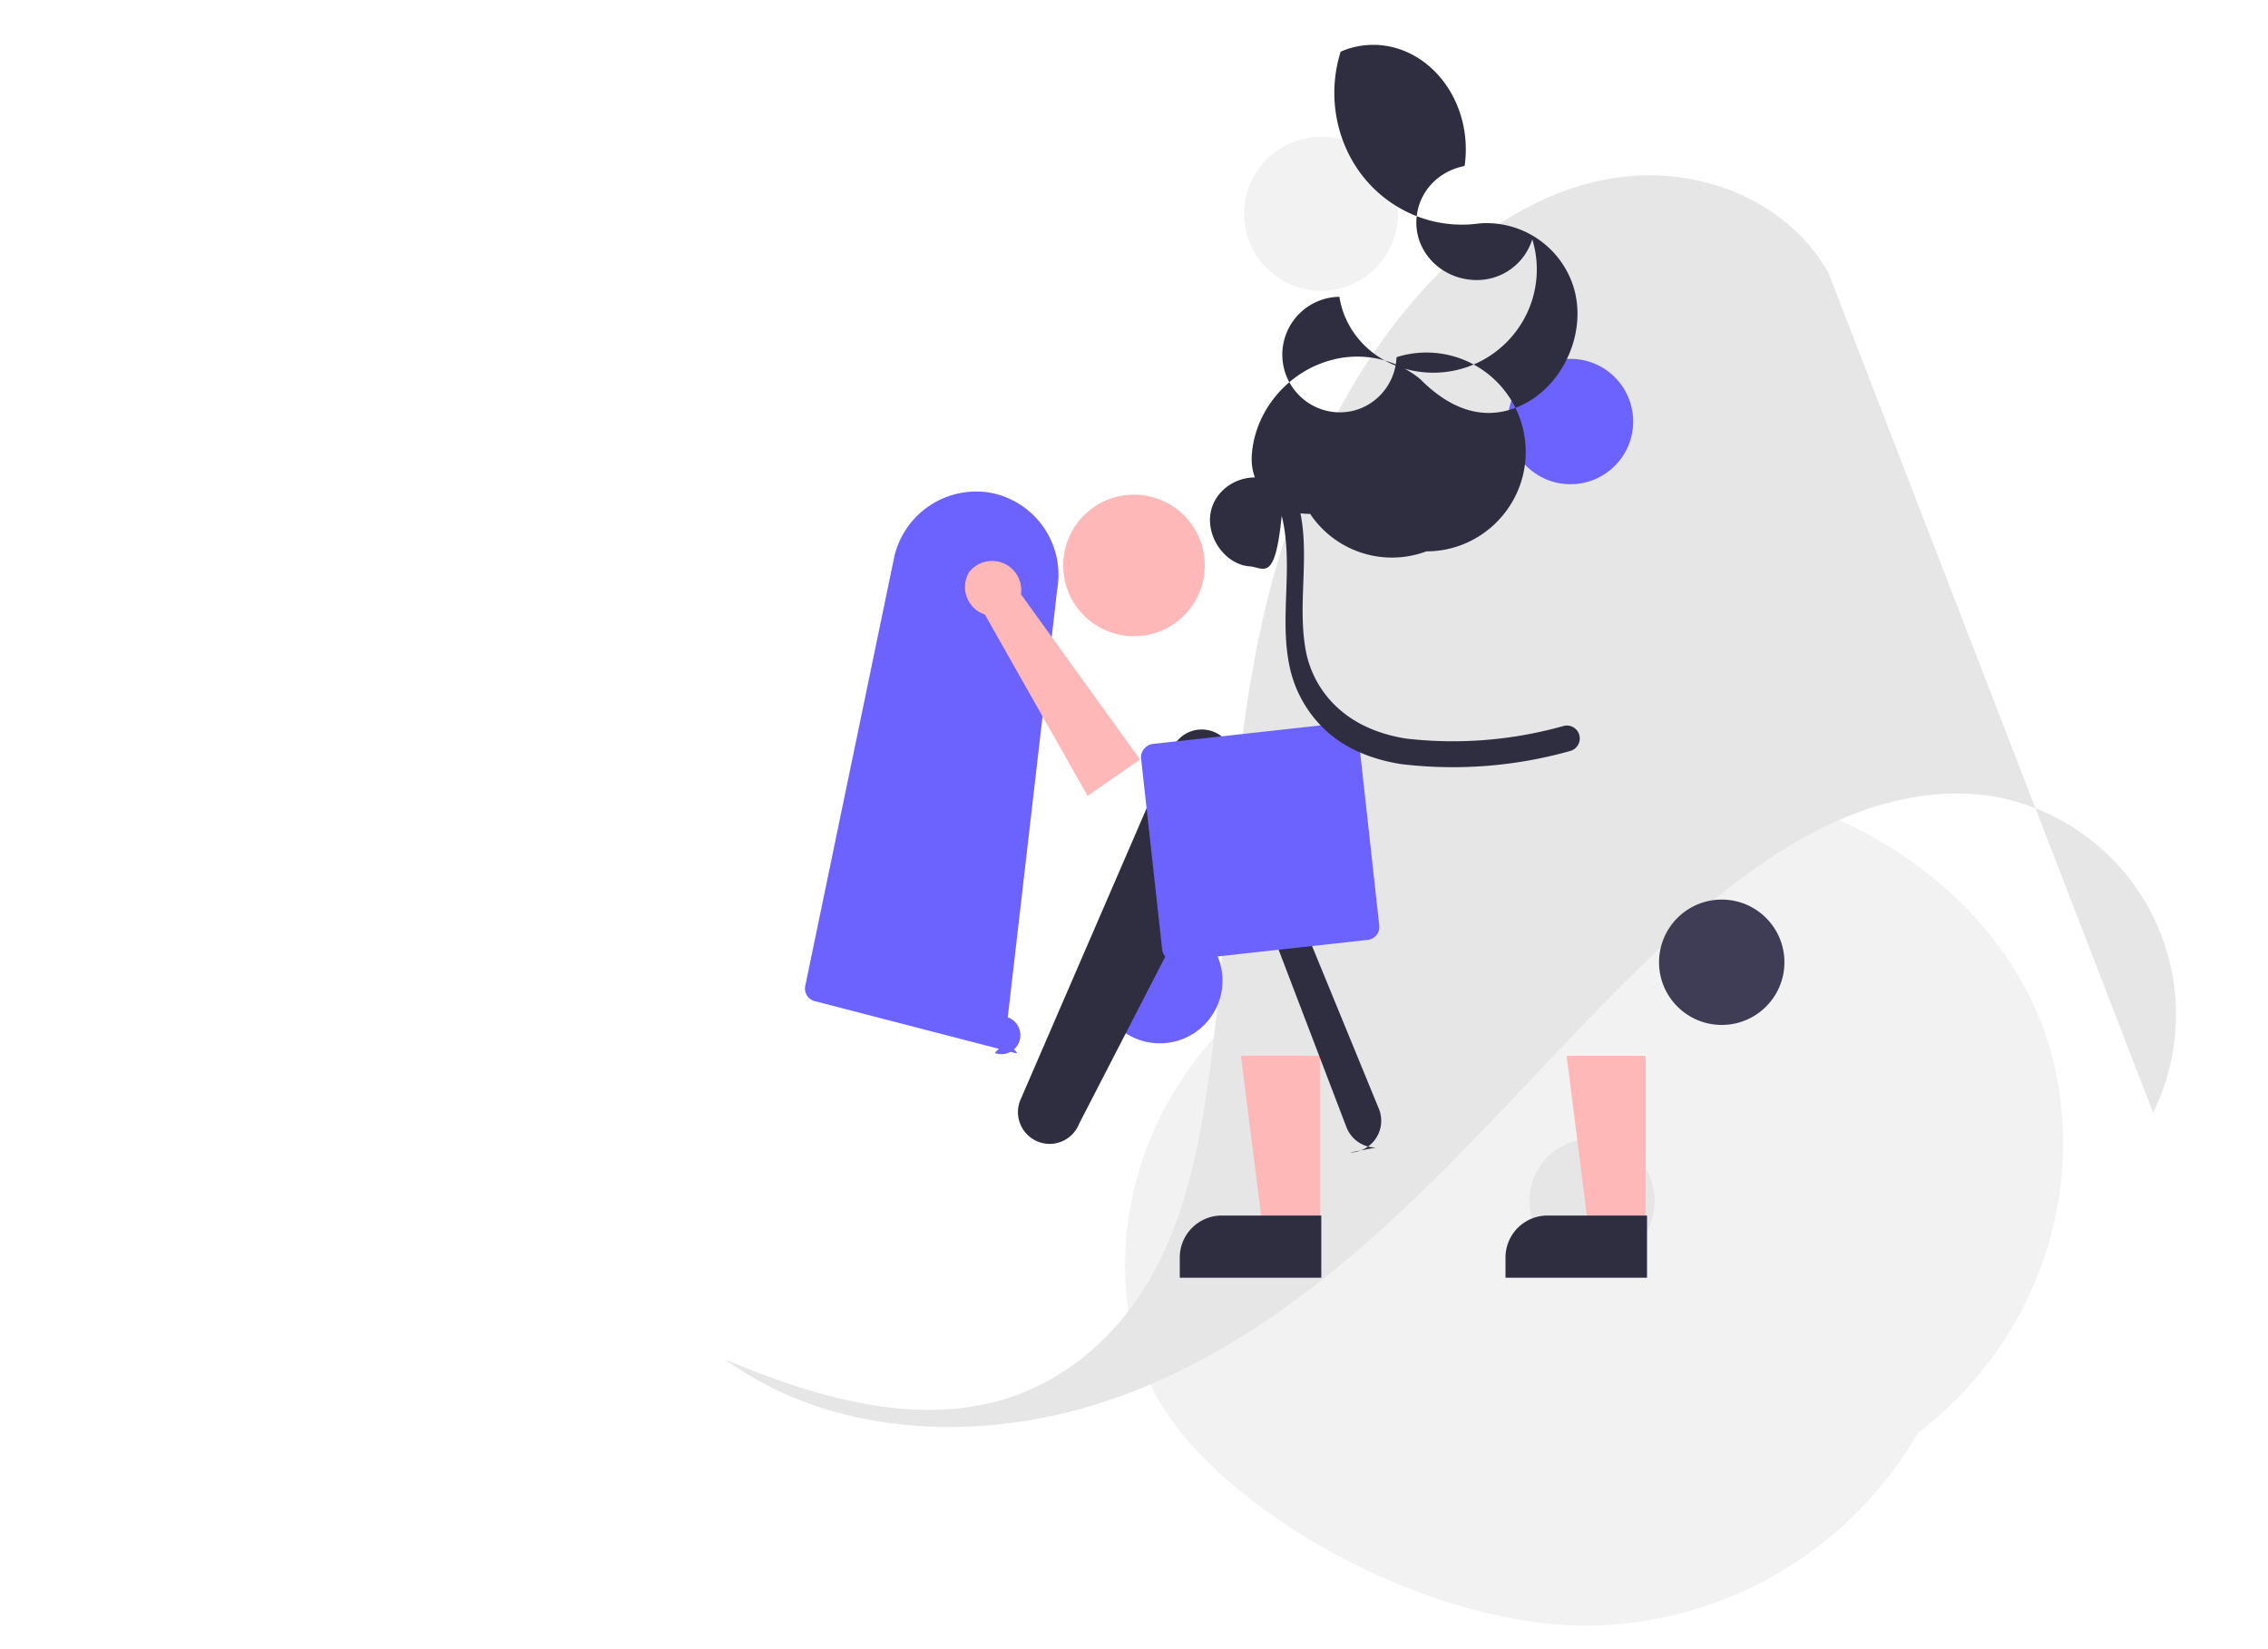 <svg xmlns="http://www.w3.org/2000/svg" data-name="Layer 1" width="786.82" height="572.258" viewBox="0 0 786.82 572.258" xmlns:xlink="http://www.w3.org/1999/xlink"><circle cx="458.321" cy="74.182" r="26.701" fill="#f2f2f2"/><path d="M872.038,661.023c39.688-30.229,58.644-81.025,46.776-129.482q-.442-1.806-.965-3.601c-9.963-34.453-36.617-61.607-68.617-77.374-32-15.766-70.54-19.733-105.279-10.05L689.207,572.906l-6.203-89.341c-29.701,14.334-56.381,35.228-72.097,64.299-15.716,29.07-19.131,65.77-5.592,95.391C622.349,683.208,697.401,727.978,757.16,727.978A134.149,134.149,0,0,0,872.038,661.023Z" transform="translate(-206.59 -163.871)" fill="#f2f2f2"/><path d="M840.921,258.534c-13.645-24.049-41.679-35.772-68.564-33.566s-52.011,17.858-70.382,37.632c-34.371,37.039-52.389,85.584-60.973,134.499-8.584,48.915-8.538,99.075-16.14,148.195-3.527,22.727-8.953,45.632-21.106,65.274-11.066,17.979-27.763,32.024-47.323,38.348-31.985,10.348-67.203-.313-98.219-13.286,35.349,25.583,83.233,28.525,124.487,16.765,41.254-11.76,76.843-37.422,108.466-66.805,31.624-29.383,59.177-62.313,90.522-91.987,16.02-15.178,33.091-29.629,52.686-40.21,19.595-10.582,42.301-16.911,64.817-12.996a76.898,76.898,0,0,1,54.355,109.541Z" transform="translate(-206.59 -163.871)" fill="#e6e6e6"/><circle cx="482.369" cy="277.131" r="21.751" fill="#e6e6e6"/><circle cx="597.307" cy="333.887" r="21.751" fill="#3f3d56"/><circle cx="544.838" cy="146.265" r="21.751" fill="#6c63ff"/><circle cx="552.317" cy="416.792" r="21.751" fill="#e6e6e6"/><circle cx="402.37" cy="340.265" r="21.751" fill="#6c63ff"/><polygon points="457.931 426.283 438.088 426.282 430.494 366.369 457.934 366.37 457.931 426.283" fill="#ffb8b8"/><path d="M423.863,421.769h34.525a0,0,0,0,1,0,0v21.574a0,0,0,0,1,0,0H409.291a0,0,0,0,1,0,0v-7.002A14.571,14.571,0,0,1,423.863,421.769Z" fill="#2f2e41"/><polygon points="570.931 426.283 551.088 426.282 543.494 366.369 570.934 366.37 570.931 426.283" fill="#ffb8b8"/><path d="M536.863,421.769h34.525a0,0,0,0,1,0,0v21.574a0,0,0,0,1,0,0H522.291a0,0,0,0,1,0,0v-7.002A14.571,14.571,0,0,1,536.863,421.769Z" fill="#2f2e41"/><path d="M683.853,562.055a11.048,11.048,0,0,1-10.085-6.902l-36.641-95.884a4.052,4.052,0,0,0-7.409-.059L580.966,553.786a11.029,11.029,0,0,1-10.171,6.997h-.209a11.032,11.032,0,0,1-10.103-15.001l52.834-122.11a11.001,11.001,0,0,1,10.074-6.671h.232a11.01,11.01,0,0,1,10.107,6.815l51.297,124.968a11.03,11.03,0,0,1-10.107,15.001Z" transform="translate(-206.59 -163.871)" fill="#2f2e41"/><circle cx="393.406" cy="196.199" r="24.561" fill="#ffb8b8"/><path d="M559.473,529.289a4.509,4.509,0,0,1-1.13-.144l-69.101-17.898a4.499,4.499,0,0,1-3.307-5.214l30.842-148.668a29.158,29.158,0,0,1,33.324-22.537,28.995,28.995,0,0,1,23.286,33.372L556.21,516.865a4.504,4.504,0,0,1-4.426,12.404A4.457,4.457,0,0,1,559.473,529.289Z" transform="translate(-206.59 -163.871)" fill="#6c63ff"/><path d="M542.756,362.463a10.056,10.056,0,0,0,5.509,14.643l35.631,62.916,18.207-12.63-41.327-57.331a10.11,10.11,0,0,0-18.02-7.599Z" transform="translate(-206.59 -163.871)" fill="#ffb8b8"/><path d="M604.283,422.963a4.505,4.505,0,0,1,2.192-.96l66.405-7.327a4.5,4.5,0,0,1,4.889,4.033l7.327,66.405a4.505,4.505,0,0,1-4.033,4.889l-66.405,7.327a4.505,4.505,0,0,1-4.889-4.033l-7.327-66.405A4.501,4.501,0,0,1,604.283,422.963Z" transform="translate(-206.59 -163.871)" fill="#6c63ff"/><path d="M639.998,360.371c-7.754-.628-14.193-8.878-13.599-17.152.519-7.221,6.729-13.128,14.552-13.656,7.823-.509,14.944,4.237,16.5,11.003,1.902,8.254,1.601,16.924,1.289,25.448-.311,8.431-.622,16.862,1.163,25.112a36.011,36.011,0,0,0,13.039,20.261c6.052,4.754,13.589,7.506,21.431,8.754a141.49,141.49,0,0,0,54.733-4.394,4.476,4.476,0,0,1,5.419,3.31,4.506,4.506,0,0,1-3.31,5.42,150.201,150.201,0,0,1-58.461,4.534c-8.955-1.402-17.596-4.534-24.453-10.155-6.857-5.622-11.975-13.675-14.082-22.629-2.056-8.769-1.729-17.604-1.413-26.442.317-8.827.646-17.956-1.559-26.938C648.88,366.344,645.124,360.756,639.998,360.371Z" transform="translate(-206.59 -163.871)" fill="#2f2e41"/><path d="M661.106,342.179a30.615,30.615,0,0,1-5.179-.448,19.052,19.052,0,0,1-14.983-20.825c1.276-14.082,11.522-26.946,25.594-31.522A34.465,34.465,0,0,1,699.216,295.344c10.388,10.487,21.147,14.015,31.894,10.483,16.842-5.521,26.733-26.065,21.206-42.907a31.66,31.66,0,0,0-30.389-21.629c-.963.013-1.934.08-2.887.2-15.007,1.887-30.054-4.355-39.563-16.354-9.509-12-12.473-28.462-7.795-43.288l.014-.044.042-.016a27.76,27.76,0,0,1,11.218-2.358c17.733,0,32.158,16.277,32.158,36.291,0,1.85-.13,3.686-.385,5.455l-.042.294-.291.06c-9.729,2.024-16.44,10.033-16.44,19.64,0,10.957,9.405,19.872,20.97,19.872a20.103,20.103,0,0,0,19.24-14.125,35.163,35.163,0,0,1,1.58,10.367c0,19.802-16.099,35.904-35.898,35.904a35.622,35.622,0,0,1-14.176-2.92c-9.853-4.284-16.787-13.069-18.419-23.419a20.075,20.075,0,0,0-19.797,20.067c0,11.044,8.966,20.027,19.986,20.027,10.505,0,19.11-8.387,19.623-19.004l.069-.106.096-.083a34.437,34.437,0,0,1,44.66,32.949c0,19.01-15.465,34.487-34.465,34.487A34.158,34.158,0,0,1,661.106,342.179Z" transform="translate(-206.59 -163.871)" fill="#2f2e41"/></svg>
